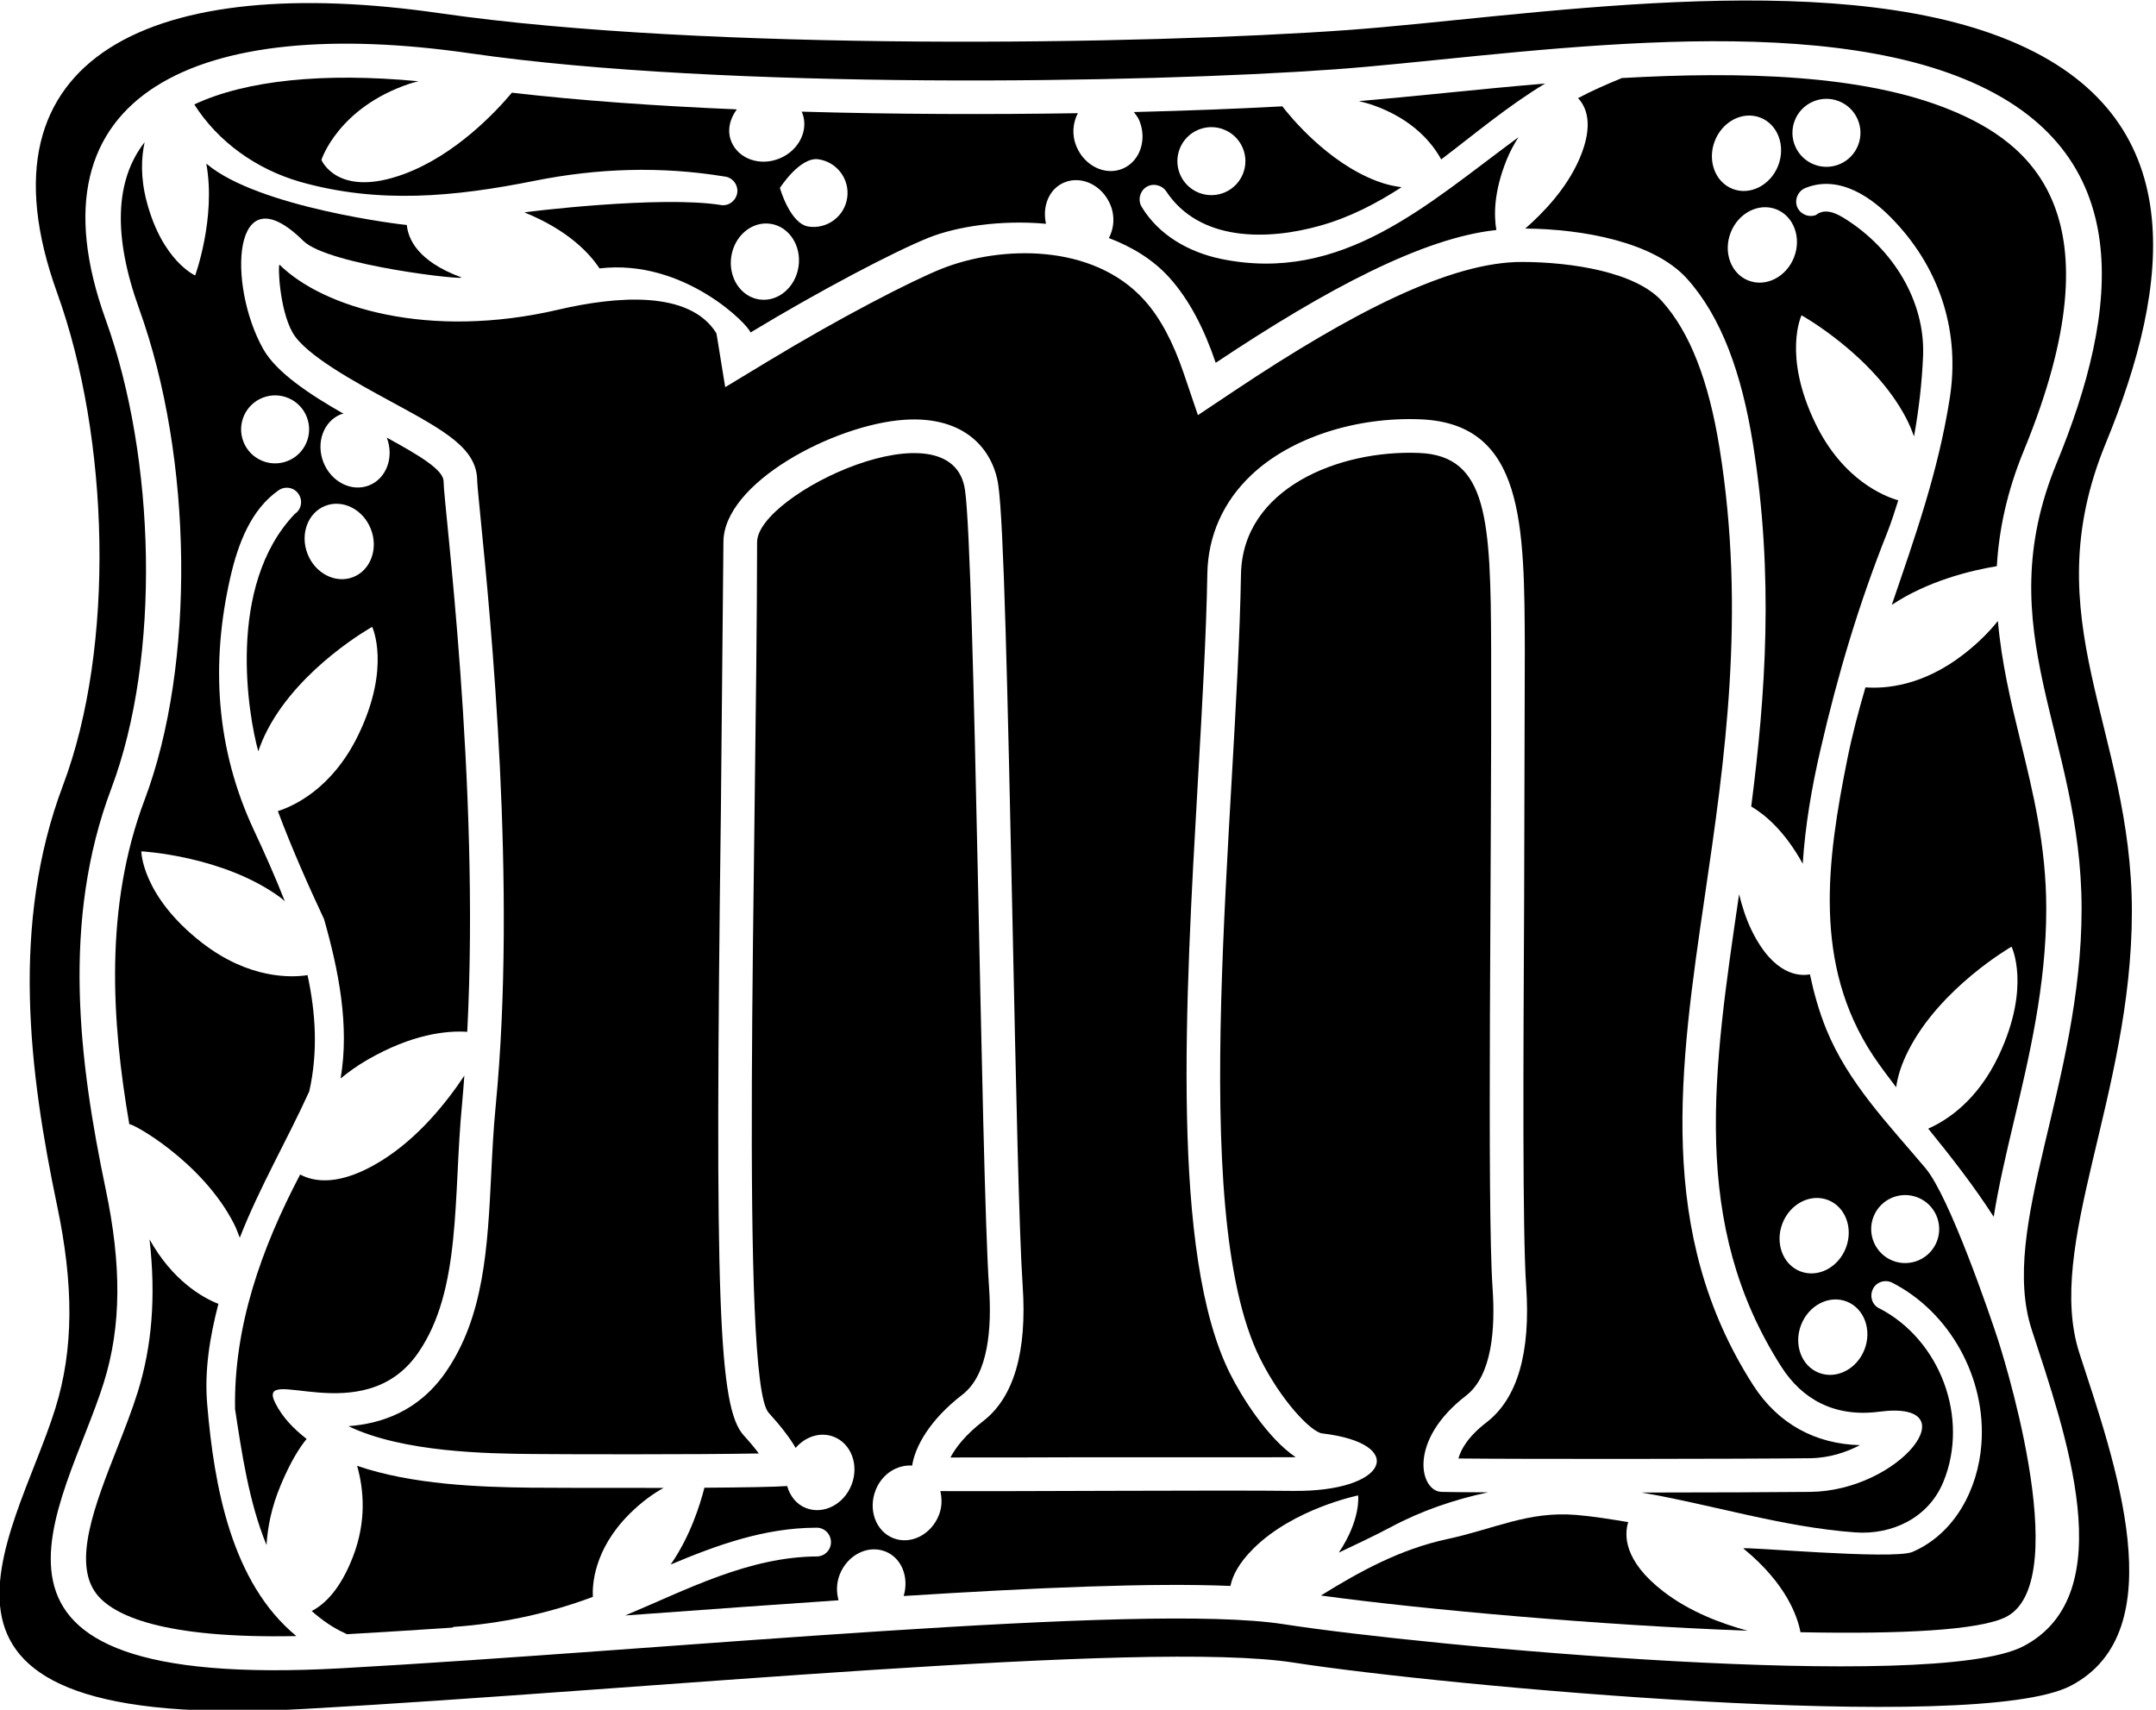 <?xml version="1.0" encoding="UTF-8"?>
<svg xmlns="http://www.w3.org/2000/svg" xmlns:xlink="http://www.w3.org/1999/xlink" width="464pt" height="368pt" viewBox="0 0 464 368" version="1.1">
<g id="surface1">
<path style=" stroke:none;fill-rule:nonzero;fill:rgb(0%,0%,0%);fill-opacity:1;" d="M 453.172 95.445 C 467.254 61.223 471.957 25.031 432.504 8.73 C 393.055 -7.57 327.613 3.75 290.039 6.465 C 246.789 9.594 152.066 11.145 94.656 2.844 C 33.551 -5.992 -6.273 11.566 12.309 63.066 C 23.578 94.312 24.832 139.141 13.559 169.023 C 2.289 198.91 6.246 230.656 12.309 259.586 C 15.871 276.594 15.887 290.375 11.891 303.195 C 3 331.711 -27.75 373 65.539 367.809 C 138.805 363.734 246.516 352.867 278.453 357.848 C 310.391 362.828 425.336 373.441 445.656 362.828 C 468.199 351.055 455.047 314.379 447.531 291.285 C 440.02 268.191 458.809 235.59 458.809 196.195 C 458.809 156.801 437.516 133.48 453.172 95.445 Z M 437.254 286.184 C 444.41 308.176 456.934 343.105 435.465 354.32 C 416.113 364.426 306.641 354.32 276.227 349.574 C 245.809 344.832 143.227 355.18 73.449 359.062 C -15.398 364.004 13.891 324.684 22.355 297.523 C 26.16 285.316 26.148 272.191 22.754 255.992 C 16.98 228.441 13.211 198.207 23.945 169.746 C 34.68 141.281 33.488 98.59 22.754 68.832 C 5.059 19.785 42.988 3.062 101.18 11.477 C 155.855 19.383 246.07 17.906 287.258 14.926 C 323.043 12.34 385.367 1.559 422.938 17.086 C 460.512 32.609 456.035 67.074 442.621 99.668 C 427.711 135.895 447.988 158.102 447.988 195.621 C 447.988 233.141 430.098 264.188 437.254 286.184 "/>
<path style=" stroke:none;fill-rule:nonzero;fill:rgb(0%,0%,0%);fill-opacity:1;" d="M 44.605 302.406 C 43.949 295.023 45.152 287.793 47 280.633 C 43.551 279.281 37.105 275.59 32.184 266.754 C 33.566 279.004 32.742 289.656 29.648 299.586 C 28.41 303.559 26.766 307.746 25.172 311.797 C 20.438 323.848 15.539 336.312 20.773 343.07 C 24.359 347.699 34.992 352.723 63.781 352.133 C 49.805 340.645 46.086 319.898 44.605 302.406 "/>
<path style=" stroke:none;fill-rule:nonzero;fill:rgb(0%,0%,0%);fill-opacity:1;" d="M 288.121 334.176 C 291.84 332.387 295.613 330.66 299.309 328.688 C 305.809 325.199 313.012 322.727 320.254 321.199 C 315.367 321.176 311.715 321.145 310.234 321.102 C 305.559 320.965 302.902 310.102 315.496 300.398 C 321.141 296.051 321.816 285.926 321.227 277.344 C 319.973 259.172 321.055 184.988 320.914 139.98 C 320.824 111.824 320.195 98.109 305.461 97.492 C 288.18 96.773 267.398 105.094 267.078 123.613 C 266.18 175.43 255.258 260.402 271.18 292.367 C 275.734 301.52 282.184 308.234 284.547 308.512 C 303.008 310.684 298.867 321.152 278.191 320.887 C 263.223 320.699 216.633 321.02 202.379 320.93 C 202.742 322.559 202.758 324.32 202.078 326.059 C 200.426 330.293 196.031 332.535 192.27 331.07 C 188.504 329.602 186.789 324.977 188.441 320.738 C 189.816 317.219 193.078 315.215 196.305 315.438 C 196.941 311.355 200.062 305.609 207.129 300.164 C 212.773 295.816 213.449 285.691 212.859 277.109 C 211.133 252.098 209.828 120.578 207.684 105.477 C 204.973 86.41 162.953 106.27 162.938 116.688 C 162.832 183.793 159.211 297.23 165.422 304.066 C 168.047 306.953 169.984 309.469 171.23 311.633 C 173.336 309.184 176.559 308.117 179.438 309.238 C 183.203 310.707 184.914 315.332 183.266 319.57 C 181.613 323.805 177.219 326.047 173.453 324.578 C 171.379 323.77 170.016 321.973 169.406 319.84 C 166.871 320.039 159.848 320.148 151.598 320.203 C 150.664 323.887 148.508 330.766 144.332 336.738 C 154.34 332.516 164.52 328.863 175.516 328.809 C 177.254 328.688 178.711 329.98 178.828 331.719 C 178.953 333.418 177.656 334.91 175.922 334.992 C 161.113 335.07 147.965 342.082 134.551 347.699 C 136.379 347.566 138.223 347.434 140.047 347.301 C 153.836 346.297 167.422 345.312 180.469 344.426 C 179.996 342.711 179.977 340.797 180.703 338.926 C 182.355 334.688 186.746 332.445 190.512 333.914 C 194.062 335.297 195.68 339.48 194.484 343.508 C 223.035 341.703 247.914 340.633 264.809 341.344 C 265.238 339.172 266.574 336.449 269.785 333.266 C 278.445 324.672 292.293 321.859 292.293 321.859 C 292.293 321.859 292.934 327.047 288.121 334.176 "/>
<path style=" stroke:none;fill-rule:nonzero;fill:rgb(0%,0%,0%);fill-opacity:1;" d="M 59.234 301.957 C 54.906 293.273 78.145 308.238 89.961 291.215 C 99.406 277.602 97.5 257.555 99.461 237.395 C 99.648 235.461 99.777 233.477 99.934 231.512 C 96.02 237.402 89.977 244.949 81.996 249.883 C 73.109 255.371 67.59 254.391 64.598 252.793 C 56.246 268.695 50.273 285.508 50.59 303.297 C 52.023 312.629 53.562 323.309 57.359 332.543 C 57.59 328.723 58.414 324.371 60.477 319.488 C 62.508 314.691 64.352 311.699 65.988 309.703 C 63.23 307.551 60.805 305.105 59.234 301.957 "/>
<path style=" stroke:none;fill-rule:nonzero;fill:rgb(0%,0%,0%);fill-opacity:1;" d="M 135.391 325.93 C 138.062 323.254 140.559 321.492 142.812 320.242 C 129.691 320.273 116.395 320.211 114.219 320.191 C 103.219 320.074 88.609 319.539 76.859 315.488 C 78.293 320.57 78.926 327.414 75.938 335.113 C 73.254 342.027 69.973 345.223 67.086 346.75 C 69.258 348.656 71.645 350.379 74.523 351.648 C 74.562 351.668 74.566 351.715 74.602 351.734 C 81.832 351.324 89.492 350.836 97.34 350.312 C 97.461 350.289 97.523 350.164 97.648 350.156 C 107.914 349.434 117.965 347.305 127.59 343.695 C 127.461 341.316 127.703 333.641 135.391 325.93 "/>
<path style=" stroke:none;fill-rule:nonzero;fill:rgb(0%,0%,0%);fill-opacity:1;" d="M 370.066 96.43 C 367.711 81.805 363.656 71.469 357.676 64.82 C 352.039 58.559 338.324 56.406 327.57 56.379 C 312.094 56.34 290.711 67.398 265.656 84.113 L 257.809 89.352 L 254.777 80.418 C 252.438 73.531 249.66 68.359 246.285 64.609 C 235.141 52.227 215.145 52.852 202.613 57.863 C 196.211 60.426 180.945 68.27 165.262 77.77 L 156.074 83.332 L 154.355 72.73 C 154.277 72.242 154.215 71.941 154.164 71.707 C 148.348 62.367 132.535 63.766 120.18 66.645 C 92.258 73.16 69.504 66.207 60.18 56.988 C 59.781 56.594 60.047 66.387 62.961 71.57 C 65.676 76.391 76.457 82.254 84.332 86.531 C 95.789 92.758 102.703 96.516 102.703 103.555 C 102.723 104.34 103.07 107.883 103.441 111.633 C 105.59 133.266 111.281 190.73 106.672 238.098 C 106.199 242.938 105.953 247.891 105.719 252.68 C 104.934 268.484 104.191 283.414 95.91 295.348 C 90.008 303.855 81.984 306.422 74.996 306.957 C 86.727 312.625 105.066 312.848 114.297 312.945 C 120.211 313.008 150.211 313.09 163.309 312.828 C 162.516 311.773 161.52 310.543 160.062 308.941 C 154.625 302.957 153.797 280.402 155.141 174.863 L 155.691 116.676 C 155.711 103.871 179.566 91.402 194.535 90.355 C 207.91 89.418 213.801 97.023 214.855 104.453 C 216.02 112.625 216.824 147.367 217.93 199.438 C 218.645 233.461 219.328 265.602 220.086 276.613 C 221.074 290.926 218.203 300.781 211.551 305.902 C 207.676 308.891 205.652 311.625 204.543 313.695 C 211.078 313.719 222.004 313.684 233.457 313.648 L 278.285 313.645 C 278.492 313.648 278.629 313.621 278.836 313.621 C 272.879 309.613 267.266 300.762 264.695 295.598 C 251.965 270.043 255.074 215.707 257.82 167.77 C 258.738 151.703 259.609 136.527 259.836 123.484 C 259.977 115.289 263.266 107.93 269.352 102.195 C 277.785 94.242 291.738 89.668 305.762 90.254 C 328.008 91.188 328.074 112.711 328.16 139.957 L 328.016 193.238 C 327.836 228.605 327.648 265.18 328.453 276.844 C 329.441 291.156 326.57 301.012 319.918 306.137 C 315.77 309.332 314.348 312.141 313.875 313.91 C 327.988 314.059 374.758 314.02 389.504 313.855 C 393.781 313.809 397.406 312.531 400.289 311.039 C 390.773 310.805 382.672 306.504 377.297 298.117 C 356.277 265.301 361.461 229.938 366.953 192.496 C 371.105 164.18 375.812 132.086 370.066 96.43 "/>
<path style=" stroke:none;fill-rule:nonzero;fill:rgb(0%,0%,0%);fill-opacity:1;" d="M 64.562 39.125 C 81.535 43.938 97.84 42.359 115.004 38.922 C 128.73 36.172 142.312 35.762 155.887 37.984 C 157.578 38.145 158.844 39.66 158.68 41.395 C 158.477 43.086 156.961 44.352 155.27 44.148 C 142.34 41.996 112.711 45.656 112.867 45.719 C 122.305 49.547 126.898 54.547 129.023 57.77 C 147.273 55.602 161.27 70.094 161.508 71.57 C 176.297 62.617 192.438 54.133 199.922 51.137 C 205.895 48.75 215.426 47.285 225.113 48.164 C 224.27 44.422 225.75 40.648 229.031 39.277 C 232.758 37.719 237.203 39.855 238.957 44.051 C 240.008 46.562 239.738 49.16 238.652 51.238 C 243.594 53.121 248.137 55.836 251.672 59.762 C 256.004 64.578 259.184 70.859 261.637 78.086 C 285.633 62.074 306.398 51.152 322.035 49.508 C 321.5 46.375 321.461 41.328 324.23 34.445 C 324.992 32.555 325.875 30.977 326.797 29.531 C 307.258 43.867 288.871 61.184 262.648 55.695 C 255.859 54.246 249.488 50.68 245.785 44.652 C 244.82 43.227 245.242 41.27 246.613 40.309 C 248.039 39.348 249.992 39.77 250.957 41.141 C 258.16 52.066 272.82 51.754 284.098 48.578 C 290.578 46.754 296.266 43.766 301.641 40.289 C 300.078 40.098 298.363 39.742 296.293 38.961 C 285.688 34.934 277.676 25.098 275.973 22.887 C 266.492 23.402 255.695 23.824 244.031 24.117 C 244.441 24.684 244.891 25.211 245.176 25.887 C 246.93 30.082 245.328 34.746 241.598 36.309 C 237.871 37.867 233.426 35.73 231.672 31.535 C 230.625 29.031 230.887 26.441 231.969 24.363 C 213.047 24.664 192.598 24.613 172.523 24.031 C 172.535 24.062 172.566 24.078 172.578 24.109 C 174.16 27.832 172.051 32.289 167.867 34.066 C 163.684 35.848 159.008 34.273 157.426 30.551 C 156.426 28.199 157.027 25.617 158.57 23.539 C 141.324 22.809 124.758 21.648 110.172 19.949 C 106.805 23.961 98.039 33.387 86.891 37.48 C 72.57 42.738 69.176 34.414 69.176 34.414 C 69.176 34.414 72.734 23.156 88.234 17.988 C 88.883 17.77 89.445 17.672 90.066 17.488 C 69.598 15.547 52.906 17.281 41.816 22.477 C 46.938 30.559 55.207 36.422 64.562 39.125 Z M 257.887 27.93 C 261.613 26.371 265.898 28.133 267.461 31.859 C 269.02 35.59 267.258 39.875 263.531 41.434 C 259.801 42.992 255.516 41.234 253.953 37.508 C 252.398 33.777 254.156 29.488 257.887 27.93 Z M 176.16 34.285 C 180.156 34.879 182.918 38.602 182.324 42.602 C 181.73 46.598 178.008 49.355 174.012 48.766 C 170.012 48.172 167.848 40.449 167.848 40.449 C 167.848 40.449 172.16 33.691 176.16 34.285 Z M 165.828 48.168 C 169.824 48.762 172.523 52.887 171.855 57.387 C 171.188 61.883 167.406 65.047 163.41 64.453 C 159.41 63.859 156.711 59.734 157.379 55.234 C 158.047 50.738 161.828 47.574 165.828 48.168 "/>
<path style=" stroke:none;fill-rule:nonzero;fill:rgb(0%,0%,0%);fill-opacity:1;" d="M 339.859 34.32 C 337.074 40.684 332.082 45.855 328.258 49.188 C 340.727 49.297 355.973 52.098 363.062 59.977 C 370.5 68.238 374.828 80.441 377.219 95.277 C 381.828 123.883 379.953 149.723 376.887 173.578 C 379.898 175.352 384.121 178.906 387.973 185.902 C 388.5 177.754 389.887 169.555 391.773 161.43 C 395.547 145.043 400.02 130.055 406.113 114.746 C 407.031 112.422 407.785 110.051 408.531 107.684 C 405.723 106.883 396.688 103.469 390.715 91.16 C 383.578 76.461 387.715 67.859 387.715 67.859 C 387.715 67.859 403.148 76.449 410.215 89.969 C 410.969 91.41 411.48 92.699 411.922 93.941 C 412.957 88.191 413.633 82.375 413.875 76.527 C 414.305 64.828 407.461 53.672 397.27 47.203 C 395.492 46.07 392.902 44.613 390.801 46.285 C 389.184 46.879 387.406 46.07 386.758 44.508 C 386.164 42.891 386.977 41.109 388.539 40.465 C 395.867 37.5 403.039 42.512 407.945 47.852 C 417.699 58.309 421.852 71.73 419.59 85.855 C 417.109 101.633 412.047 115.793 407.137 130.191 C 414.73 125.125 423.867 122.824 429.742 121.855 C 430.207 114.121 431.875 105.926 435.539 97.023 C 456.613 45.824 436.715 30.672 419.91 23.73 C 401.09 15.953 374.59 15.352 348.977 16.801 C 348.949 16.812 348.945 16.844 348.918 16.855 C 345.762 18.156 342.637 19.504 339.613 21.121 C 341.203 22.777 343.242 26.598 339.859 34.32 Z M 386.258 25.93 C 387.727 22.164 391.969 20.301 395.734 21.77 C 399.5 23.238 401.363 27.484 399.895 31.246 C 398.426 35.016 394.184 36.875 390.418 35.406 C 386.652 33.938 384.789 29.695 386.258 25.93 Z M 386.102 55.379 C 384.449 59.613 380.059 61.855 376.289 60.387 C 372.527 58.922 370.812 54.297 372.465 50.059 C 374.117 45.824 378.508 43.578 382.273 45.047 C 386.039 46.516 387.754 51.141 386.102 55.379 Z M 369.051 30.328 C 370.703 26.094 375.094 23.848 378.859 25.316 C 382.625 26.785 384.34 31.41 382.688 35.645 C 381.035 39.883 376.641 42.129 372.879 40.656 C 369.113 39.188 367.398 34.562 369.051 30.328 "/>
<path style=" stroke:none;fill-rule:nonzero;fill:rgb(0%,0%,0%);fill-opacity:1;" d="M 310.164 34.312 C 317.465 28.766 324.547 22.793 332.531 17.977 C 324.938 18.625 317.531 19.344 310.703 20.035 C 304.203 20.691 298.141 21.277 292.449 21.758 C 293.395 22.008 294.312 22.223 295.336 22.574 C 304.414 25.711 308.496 31.242 310.164 34.312 "/>
<path style=" stroke:none;fill-rule:nonzero;fill:rgb(0%,0%,0%);fill-opacity:1;" d="M 50.391 263.473 C 50.93 264.535 51.23 265.445 51.602 266.398 C 55.867 255.492 61.734 245.512 66.559 234.891 C 68.461 226.406 67.953 218.059 66.188 209.883 C 62.859 210.395 53.652 210.859 43.363 202.828 C 30.484 192.777 30.41 183.234 30.41 183.234 C 30.41 183.234 48.047 184.145 60.348 193.168 C 60.727 193.445 60.949 193.711 61.297 193.984 C 59.266 188.781 56.973 183.656 54.633 178.652 C 46.543 161.348 45.25 142.953 49.617 124.07 C 51.234 117.078 53.984 109.68 59.969 105.516 C 61.383 104.547 63.324 104.91 64.254 106.324 C 65.223 107.738 64.859 109.68 63.445 110.609 C 48.586 126.16 53.477 154.219 55.59 161.707 C 56.055 160.281 56.703 158.727 57.594 157.027 C 64.66 143.508 80.094 134.918 80.094 134.918 C 80.094 134.918 84.227 143.52 77.094 158.219 C 71.449 169.852 63.078 173.535 59.797 174.578 C 62.762 182.48 66.184 190.219 69.75 197.855 C 72.863 208.809 75.258 220.758 73.301 232.125 C 74.992 230.734 76.867 229.371 79.086 228.094 C 88.742 222.52 96.168 221.797 100.555 222.078 C 103.352 168.449 95.461 108.457 95.461 103.586 C 95.461 101.105 90.059 97.922 83.242 94.191 C 84.867 98.418 83.16 103.02 79.406 104.48 C 75.641 105.949 71.25 103.707 69.598 99.473 C 67.945 95.234 69.656 90.609 73.422 89.141 C 73.598 89.074 73.781 89.113 73.953 89.062 C 66.594 84.859 59.488 80.172 56.648 75.121 C 48.887 61.32 49.895 36.633 65.273 51.836 C 70.684 57.184 101.504 60.523 99.18 59.66 C 89.812 56.184 87.828 51.363 87.551 48.422 C 87.008 48.426 55.52 44.719 44.402 35.215 C 46.527 46.879 42.004 59.285 42.004 59.285 C 42.004 59.285 34.926 56.176 31.566 43.379 C 30.195 38.16 30.414 33.898 31.125 30.609 C 24.738 38.785 24.297 50.816 29.949 66.477 C 41.57 98.695 42.059 143.156 31.105 172.195 C 22.473 195.082 23.984 219.641 27.832 241.992 C 28.016 241.453 43.492 249.867 50.391 263.473 Z M 70.012 108.871 C 73.777 107.402 78.168 109.648 79.82 113.883 C 81.469 118.121 79.758 122.746 75.992 124.211 C 72.227 125.68 67.836 123.438 66.184 119.203 C 64.531 114.965 66.246 110.34 70.012 108.871 Z M 56.547 85.598 C 60.316 84.129 64.559 85.988 66.027 89.754 C 67.492 93.52 65.633 97.766 61.867 99.23 C 58.102 100.699 53.859 98.84 52.391 95.074 C 50.922 91.309 52.785 87.062 56.547 85.598 "/>
<path style=" stroke:none;fill-rule:nonzero;fill:rgb(0%,0%,0%);fill-opacity:1;" d="M 414.414 251.453 C 406.273 241.805 397.758 233.07 393.066 221.59 C 391.473 217.684 390.371 213.711 389.52 209.711 C 387.27 210.125 381.742 209.98 376.992 200.277 C 375.762 197.762 374.93 195.109 374.277 192.469 C 368.703 230.5 363.652 263.387 383.398 294.211 C 387.812 301.102 394.746 305.105 404.422 303.844 C 424.172 301.262 408.969 320.887 389.582 321.102 C 382.414 321.18 367.977 321.227 353.309 321.242 C 368.598 323.875 383.695 328.691 399.293 329.82 C 407.215 330.383 415.059 326.707 418.254 318.902 C 423.871 305.156 417.527 288.418 404.59 281.668 C 403.012 281.02 402.324 279.16 403.012 277.582 C 403.66 276.008 405.52 275.32 407.094 276.008 C 419.668 282.355 427.512 296.664 426.422 310.855 C 425.691 320.559 420.68 330.102 411.582 334.023 C 407.418 335.801 374.566 332.766 375.203 333.285 C 384.516 340.898 386.879 348.047 387.488 351.305 C 408.863 351.734 426.141 350.926 431.809 347.969 C 446.934 340.066 429.988 288.328 429.988 288.328 C 428.234 282.941 419.59 257.652 414.414 251.453 Z M 383.609 263.301 C 385.262 259.062 389.652 256.82 393.422 258.285 C 397.188 259.758 398.898 264.383 397.246 268.617 C 395.594 272.852 391.203 275.098 387.438 273.629 C 383.672 272.16 381.961 267.535 383.609 263.301 Z M 401.262 290.461 C 399.609 294.695 395.215 296.938 391.449 295.469 C 387.684 294.004 385.973 289.379 387.625 285.141 C 389.277 280.906 393.668 278.66 397.434 280.129 C 401.199 281.598 402.91 286.223 401.262 290.461 Z M 416.84 267.191 C 415.371 270.957 411.129 272.82 407.363 271.352 C 403.598 269.883 401.734 265.641 403.203 261.875 C 404.672 258.109 408.914 256.246 412.68 257.715 C 416.445 259.184 418.309 263.426 416.84 267.191 "/>
<path style=" stroke:none;fill-rule:nonzero;fill:rgb(0%,0%,0%);fill-opacity:1;" d="M 350.414 327.605 C 346.641 326.984 342.863 326.359 339.215 326.059 C 328.863 325.211 321.746 329.051 311.398 331.273 C 301.352 333.441 292.676 338.191 284.273 343.406 C 306.773 346.465 344.246 349.805 376.105 350.98 C 370.418 349.441 363.637 346.891 358.008 342.559 C 349.309 335.871 349.586 330.258 350.414 327.605 "/>
<path style=" stroke:none;fill-rule:nonzero;fill:rgb(0%,0%,0%);fill-opacity:1;" d="M 434.762 159.199 C 432.734 150.953 430.754 142.555 429.973 133.652 C 428.176 135.898 425.836 138.297 422.719 140.73 C 413.766 147.723 405.645 148.254 401.469 147.941 C 400.02 152.926 398.664 157.984 397.594 163.262 C 393.176 185.203 390.102 207.52 403.145 227.246 C 404.727 229.625 406.414 231.797 408.078 234.012 C 408.383 231.812 409.117 229.246 410.691 226.141 C 417.59 212.535 432.91 203.75 432.91 203.75 C 432.91 203.75 437.152 212.301 430.207 227.086 C 425.57 236.961 418.93 241.172 414.98 242.918 C 419.973 249.078 424.797 255.242 429.074 261.898 C 430.098 255.41 431.691 248.59 433.41 241.352 C 436.68 227.609 440.383 212.031 440.383 195.621 C 440.383 182.066 437.523 170.441 434.762 159.199 "/>
</g>
</svg>
